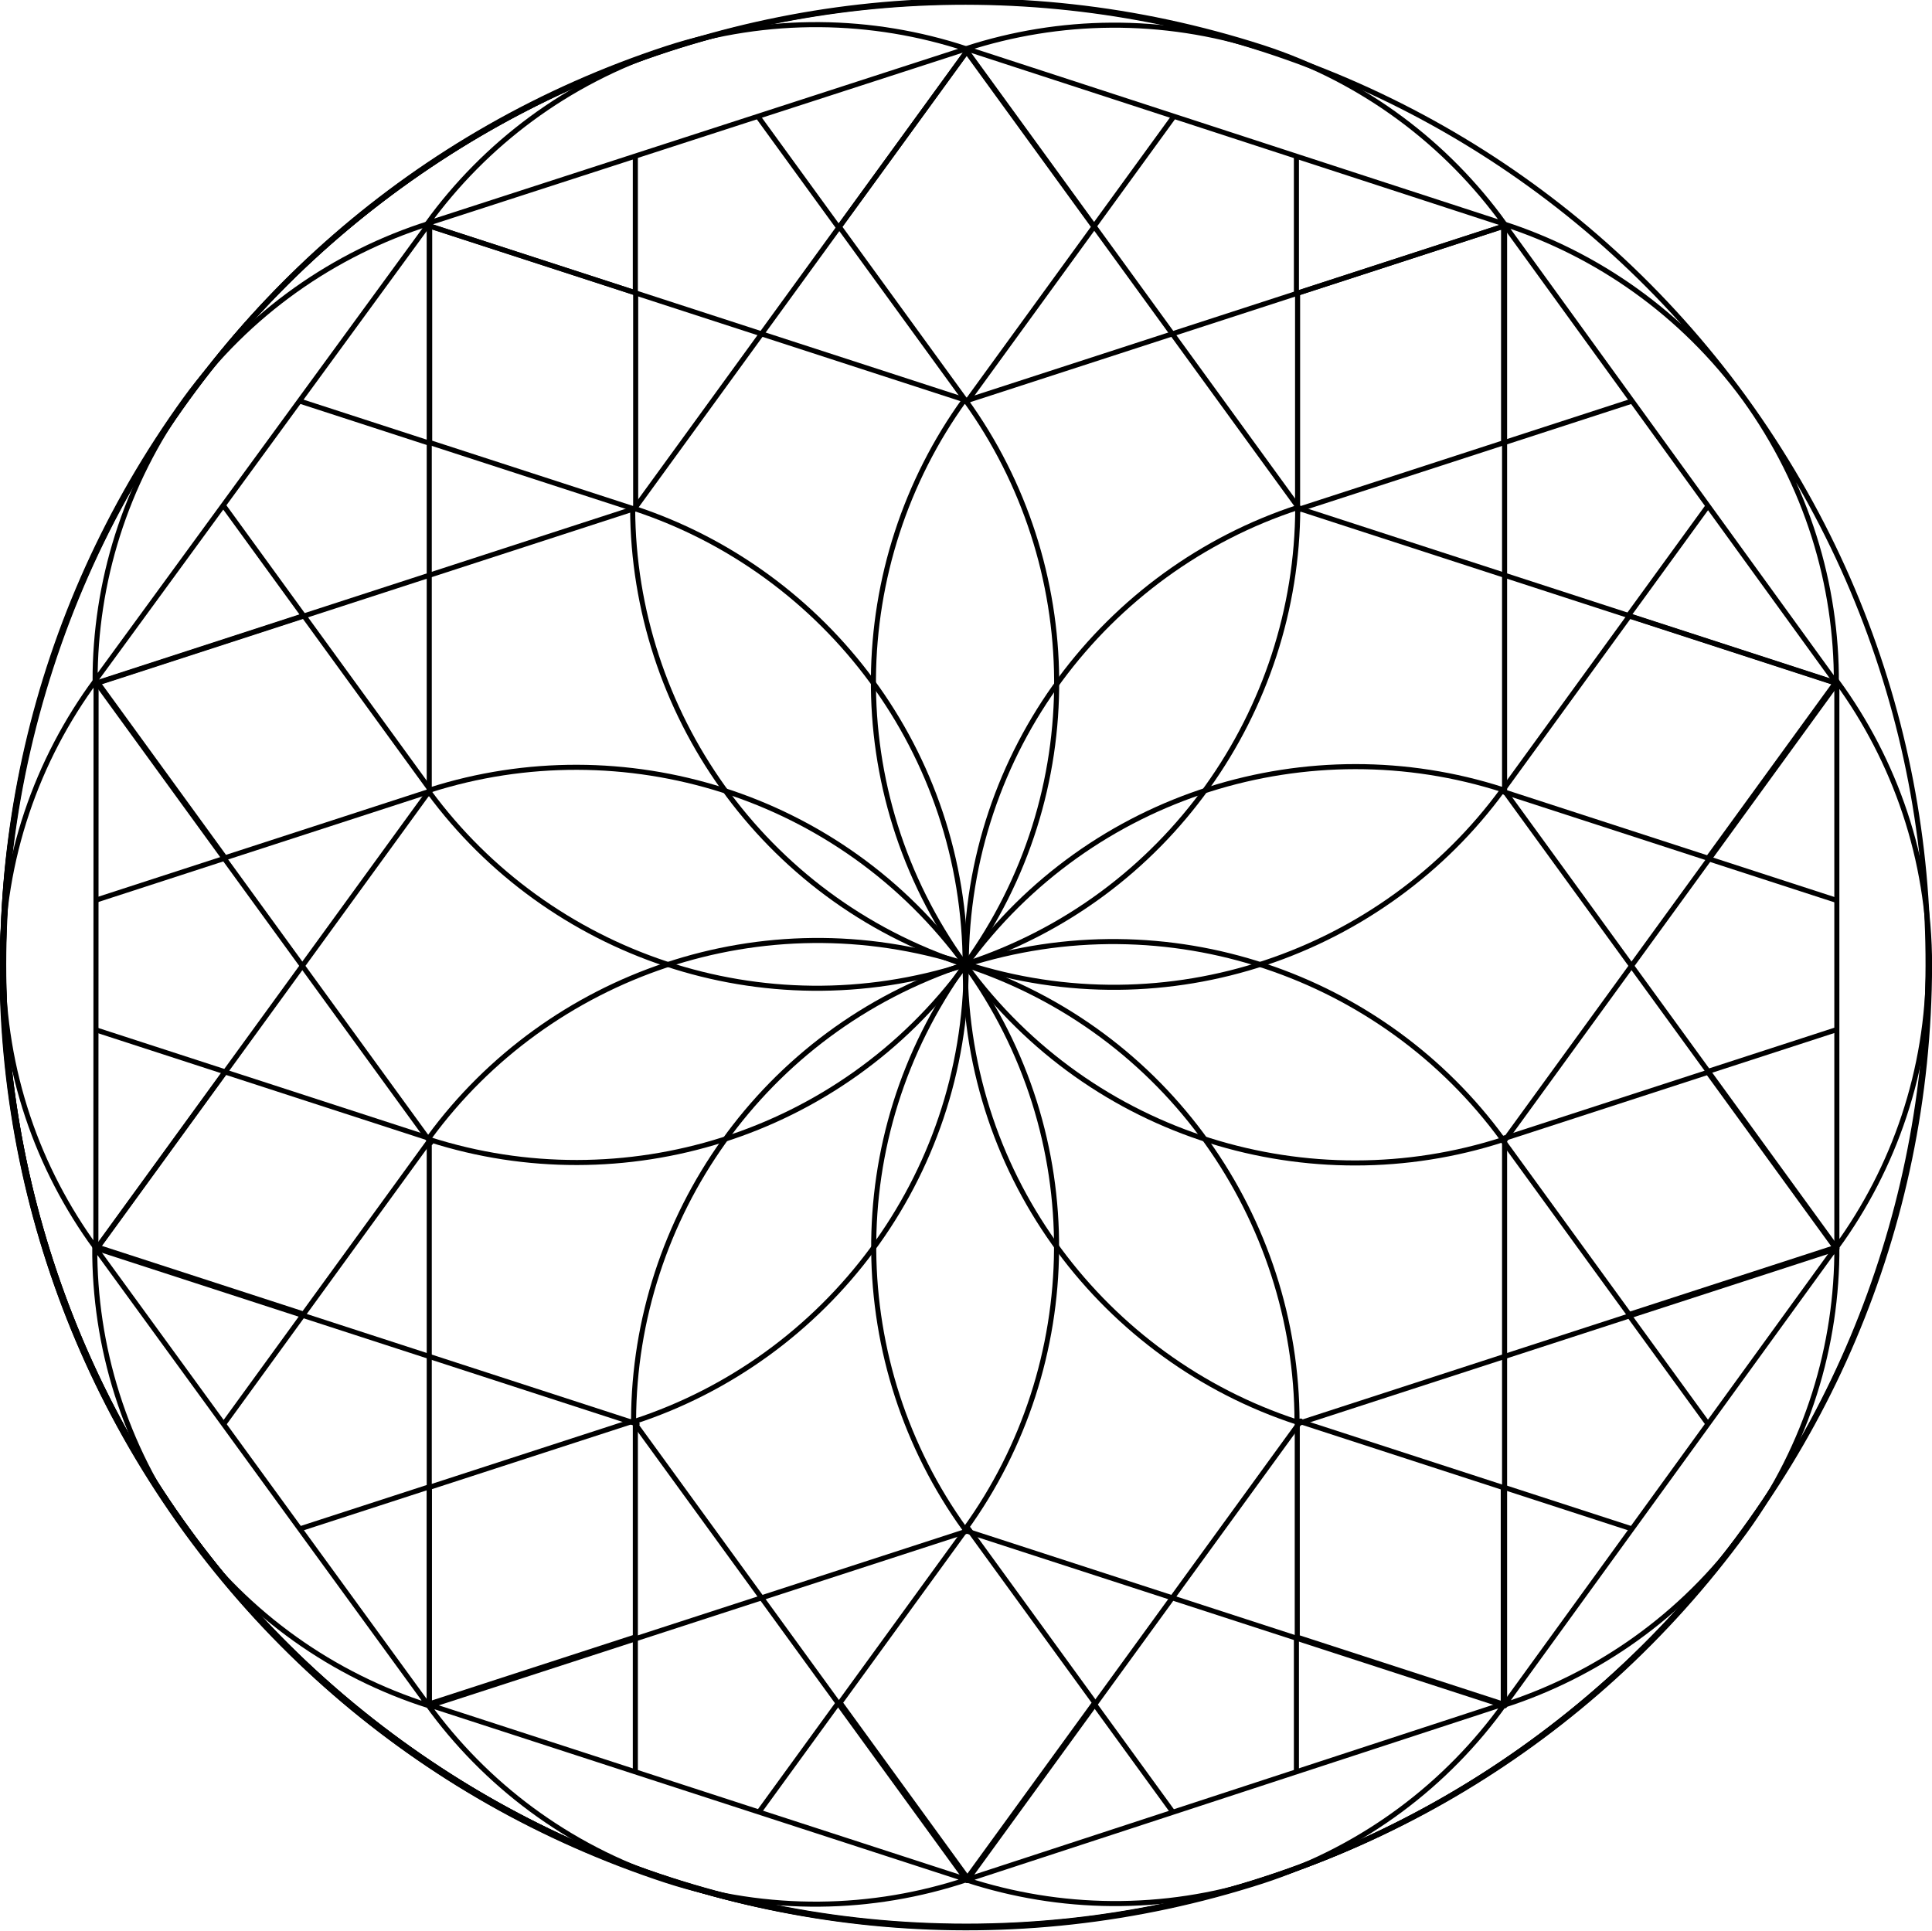 <?xml version="1.0" encoding="UTF-8" standalone="no"?>
<!-- 
Creator: http://commons.wikimedia.org/wiki/User:ParaDox 2006-07-24 09'30
Resource: http://commons.wikimedia.org/wiki/Image:A_Yin-Yang-Yuan_Symbol_-_Triality-One.svg
-->

<svg
   version="1.0"
   width="190.785"
   height="190.713"
   viewBox="0 0 280.525 396.591"
   id="svg2"
   xml:space="preserve"
   sodipodi:version="0.32"
   inkscape:version="1.4 (e7c3feb1, 2024-10-09)"
   sodipodi:docname="deidecStar.svg"
   inkscape:export-filename="deidecStar.png"
   inkscape:export-xdpi="300"
   inkscape:export-ydpi="300"
   xmlns:inkscape="http://www.inkscape.org/namespaces/inkscape"
   xmlns:sodipodi="http://sodipodi.sourceforge.net/DTD/sodipodi-0.dtd"
   xmlns:xlink="http://www.w3.org/1999/xlink"
   xmlns="http://www.w3.org/2000/svg"
   xmlns:svg="http://www.w3.org/2000/svg"
   xmlns:rdf="http://www.w3.org/1999/02/22-rdf-syntax-ns#"
   xmlns:cc="http://creativecommons.org/ns#"
   xmlns:dc="http://purl.org/dc/elements/1.1/"><sodipodi:namedview
   inkscape:window-height="896"
   inkscape:window-width="1472"
   inkscape:pageshadow="2"
   inkscape:pageopacity="0.0"
   guidetolerance="10.0"
   gridtolerance="10.0"
   objecttolerance="10.0"
   borderopacity="1.0"
   bordercolor="#666666"
   pagecolor="#ffffff"
   id="base"
   inkscape:zoom="2.6820919"
   inkscape:cx="93.956513"
   inkscape:cy="104.2097"
   inkscape:window-x="0"
   inkscape:window-y="32"
   inkscape:current-layer="g1"
   inkscape:showpageshadow="2"
   inkscape:pagecheckerboard="0"
   inkscape:deskcolor="#d1d1d1"
   inkscape:window-maximized="0"
   showgrid="false" />
 <defs
   id="defs4"><linearGradient
   x1="227.648"
   y1="836.41"
   x2="569.921"
   y2="287.246"
   id="id0"
   gradientUnits="userSpaceOnUse">
   <stop
   style="stop-color:blue;stop-opacity:1"
   offset="0"
   id="stop9" />
   <stop
   style="stop-color:#ff0000;stop-opacity:1;"
   offset="1"
   id="stop11" />
   
  </linearGradient><linearGradient
   x1="245.552"
   y1="785.561"
   x2="546.287"
   y2="338.094"
   id="linearGradient4679"
   xlink:href="#id0"
   gradientUnits="userSpaceOnUse"
   gradientTransform="matrix(1.831,-0.595,0.595,1.831,-663.817,-230.304)" />
   
   
   
  
   
   
   
  </defs>
 
<g
   id="g1"
   inkscape:label="deidec"><g
     id="g694"
     transform="matrix(1.173,1.614,1.614,-1.173,-509.908,726.394)"
     style="display:inline;stroke:#000000;stroke-width:0.521;stroke-dasharray:none;stroke-opacity:1;fill:none"
     inkscape:transform-center-x="0.059863051"
     inkscape:transform-center-y="302.08812"
     inkscape:label="kwiatek"><path
       fill="#ffffff"
       d="m -69.586,385.187 c 6.525,19.748 25.128,34.001 47.063,34.008 21.952,0.068 40.535,14.398 46.988,34.2"
       id="path683"
       style="display:inline;fill:none;stroke:#000000;stroke-width:0.521;stroke-dasharray:none;stroke-opacity:1"
       sodipodi:nodetypes="ccc" /><path
       fill="#ffffff"
       d="m 35.718,499.333 c 44.161,-32.231 53.896,-94.128 21.76,-138.359 -32.136,-44.231 -94.011,-54.1 -138.312,-22.06 -8.92,6.484 -15.043,15.386 -18.123,25.154 l 47.301,-34.403 c -10.12,-0.041 -20.344,3.006 -29.175,9.38 m 0.181,80.216 c 16.89,12.158 40.333,12.758 58.091,-0.138 17.783,-12.836 41.212,-12.18 58.069,0.014"
       id="path684"
       style="display:inline;fill:none;stroke:#000000;stroke-width:0.521;stroke-dasharray:none;stroke-opacity:1"
       sodipodi:nodetypes="csccccccc" /><path
       fill="#ffffff"
       d="M 71.665,449.763 C 88.446,397.73 59.94,341.934 7.944,325.039 -44.052,308.145 -99.91,336.53 -116.918,388.488 c -3.396,10.466 -3.123,21.243 0.109,30.938 l 17.868,-55.495 c -8.142,5.91 -14.565,14.345 -17.942,24.631 m 47.274,64.809 c 20.833,-0.062 40.185,-13.357 46.983,-34.246 6.837,-20.822 26.154,-34.058 46.941,-34.12"
       id="path685"
       style="display:inline;fill:none;stroke:#000000;stroke-width:0.521;stroke-dasharray:none;stroke-opacity:1"
       sodipodi:nodetypes="csccccccc" /><path
       fill="#ffffff"
       d="M 71.599,388.562 C 54.592,336.602 -1.267,308.216 -53.264,325.111 c -51.996,16.895 -80.503,72.692 -63.721,124.725 3.386,10.412 9.892,18.937 18.145,24.879 l -18.069,-55.433 c -3.115,9.569 -3.355,20.171 -0.041,30.48 m 76.381,24.763 c 16.818,-12.298 24.658,-34.431 17.876,-55.326 -6.704,-20.853 1.132,-42.904 17.895,-55.176"
       id="path686"
       style="display:inline;fill:none;stroke:#000000;stroke-width:0.521;stroke-dasharray:none;stroke-opacity:1"
       sodipodi:nodetypes="csccccccc" /><path
       fill="#ffffff"
       d="M 35.546,339.046 C -8.755,307.007 -70.629,316.877 -102.764,361.107 c -32.135,44.23 -22.401,106.126 21.759,138.358 8.868,6.437 19.152,9.508 29.33,9.457 L -98.865,474.713 c 3.11,9.548 9.141,18.242 17.863,24.621 m 76.317,-24.795 c 6.388,-19.837 -0.275,-42.359 -18.045,-55.283 -17.669,-12.921 -24.293,-35.344 -17.968,-55.116"
       id="path687"
       style="display:inline;fill:none;stroke:#000000;stroke-width:0.521;stroke-dasharray:none;stroke-opacity:1"
       sodipodi:nodetypes="csccccccc" /><path
       fill="#ffffff"
       d="M -22.761,518.34 C -77.433,518.221 -121.69,473.867 -121.69,419.195 c 0,-54.672 44.257,-99.025 98.929,-99.144 10.976,0.004 21.117,3.574 29.329,9.616 l -58.369,-0.038 c 8.202,-6.018 18.325,-9.574 29.277,-9.578 54.672,0.119 98.929,44.472 98.929,99.144 0,54.672 -44.257,99.025 -98.929,99.144 M 24.351,385.036 c -6.48,19.826 -25.122,34.152 -47.112,34.159 -21.937,0.068 -40.509,14.378 -46.975,34.158 m 17.997,55.509 c 8.16,5.932 18.208,9.444 29.096,9.477 11.02,-0.034 21.091,-3.585 29.258,-9.576 z"
       id="path689"
       style="display:inline;fill:none;stroke:#000000;stroke-width:0.521;stroke-dasharray:none;stroke-opacity:1"
       sodipodi:nodetypes="csccccscccccccc" /><path
       fill="#ffffff"
       d="m -81.002,499.333 c -44.16,-32.232 -53.895,-94.128 -21.759,-138.358 32.135,-44.23 94.01,-54.099 138.31,-22.061 8.885,6.462 14.993,15.323 18.082,25.048 L 6.401,329.666 c 10.11,-0.035 20.322,3.012 29.145,9.38 m -0.032,80.093 c -16.898,12.266 -40.427,12.914 -58.241,-0.015 -17.757,-12.817 -41.144,-12.181 -57.995,-0.039"
       id="path690"
       style="display:inline;fill:none;stroke:#000000;stroke-width:0.521;stroke-dasharray:none;stroke-opacity:1"
       sodipodi:nodetypes="csccccccc" /><path
       fill="#ffffff"
       d="m -116.949,449.763 c -16.781,-52.033 11.725,-107.829 63.721,-124.724 51.996,-16.894 107.855,11.49 124.862,63.449 3.395,10.462 3.124,21.233 -0.103,30.925 L 53.615,363.9 c 8.161,5.911 14.601,14.358 17.984,24.662 m -47.168,64.813 c -20.874,-0.018 -40.224,-13.342 -47.089,-34.249 -6.822,-20.775 -26.067,-33.998 -46.801,-34.119"
       id="path691"
       style="display:inline;fill:none;stroke:#000000;stroke-width:0.521;stroke-dasharray:none;stroke-opacity:1"
       sodipodi:nodetypes="cscccccsc" /><path
       fill="#ffffff"
       d="m -116.883,388.562 c 17.007,-51.96 72.866,-80.346 124.863,-63.451 51.997,16.895 80.503,72.693 63.721,124.726 -3.39,10.422 -9.906,18.954 -18.172,24.896 l 18.087,-55.48 c 3.124,9.576 3.368,20.19 0.05,30.51 M -4.674,474.553 C -21.52,462.262 -29.378,440.111 -22.592,419.199 c 6.702,-20.845 -1.126,-42.887 -17.875,-55.163"
       id="path692"
       style="display:inline;fill:none;stroke:#000000;stroke-width:0.521;stroke-dasharray:none;stroke-opacity:1"
       sodipodi:nodetypes="csccccccc" /><path
       fill="#ffffff"
       d="m -80.83,339.046 c 44.3,-32.039 106.175,-22.17 138.311,22.061 32.135,44.23 22.401,106.127 -21.759,138.358 -8.843,6.419 -19.094,9.491 -29.244,9.458 l 47.113,-34.239 c -3.107,9.559 -9.142,18.265 -17.873,24.65 m -76.3,-24.738 c -6.419,-19.851 0.239,-42.404 18.027,-55.34 17.706,-12.949 24.321,-35.44 17.927,-55.242"
       id="path693"
       style="display:inline;fill:none;stroke:#000000;stroke-width:0.521;stroke-dasharray:none;stroke-opacity:1"
       inkscape:label="path693"
       sodipodi:nodetypes="csccccccc" /></g><g
     id="g703"
     inkscape:label="star"
     transform="matrix(0.994,0,0,0.994,0.897,1.268)"
     style="stroke-width:1.046;stroke-dasharray:none;fill:none;stroke:#000000;stroke-opacity:1"><path
       style="display:inline;fill:none;fill-opacity:1;stroke:#000000;stroke-width:1.032;stroke-linecap:round;stroke-dasharray:none;stroke-opacity:1"
       d="m 405.167,267.525 -10e-5,115.444 m -5e-5,70.435 -1e-4,115.43"
       id="path7"
       inkscape:transform-center-x="110.88988"
       inkscape:transform-center-y="-0.039736546"
       transform="matrix(-1.014,0,0,1.014,440.158,-225.595)"
       sodipodi:nodetypes="cccc" /><use
       x="0"
       y="0"
       xlink:href="#path7"
       inkscape:transform-center-x="89.688443"
       inkscape:transform-center-y="-65.211586"
       id="use695"
       transform="rotate(36,140.396,198.285)"
       style="stroke-width:1.046;stroke-dasharray:none;fill:none;stroke:#000000;stroke-opacity:1" /><use
       x="0"
       y="0"
       xlink:href="#use695"
       inkscape:transform-center-x="34.229068"
       inkscape:transform-center-y="-105.47483"
       id="use696"
       transform="rotate(36,140.396,198.285)"
       style="stroke-width:1.046;stroke-dasharray:none;fill:none;stroke:#000000;stroke-opacity:1" /><use
       x="0"
       y="0"
       xlink:href="#use696"
       inkscape:transform-center-x="-34.304655"
       inkscape:transform-center-y="-105.45027"
       id="use697"
       transform="rotate(36,140.396,198.285)"
       style="stroke-width:1.046;stroke-dasharray:none;fill:none;stroke:#000000;stroke-opacity:1" /><use
       x="0"
       y="0"
       xlink:href="#use697"
       inkscape:transform-center-x="-89.735161"
       inkscape:transform-center-y="-65.147293"
       id="use698"
       transform="rotate(36,140.396,198.285)"
       style="stroke-width:1.046;stroke-dasharray:none;fill:none;stroke:#000000;stroke-opacity:1" /><use
       x="0"
       y="0"
       xlink:href="#use698"
       inkscape:transform-center-x="-110.88989"
       inkscape:transform-center-y="0.03973423"
       id="use699"
       transform="rotate(36,140.396,198.285)"
       style="stroke-width:1.046;stroke-dasharray:none;fill:none;stroke:#000000;stroke-opacity:1" /><use
       x="0"
       y="0"
       xlink:href="#use699"
       inkscape:transform-center-x="-89.688447"
       inkscape:transform-center-y="65.211589"
       id="use700"
       transform="rotate(36,140.396,198.285)"
       style="stroke-width:1.046;stroke-dasharray:none;fill:none;stroke:#000000;stroke-opacity:1" /><use
       x="0"
       y="0"
       xlink:href="#use700"
       inkscape:transform-center-x="-34.229065"
       inkscape:transform-center-y="105.47483"
       id="use701"
       transform="rotate(36,140.396,198.285)"
       style="stroke-width:1.046;stroke-dasharray:none;fill:none;stroke:#000000;stroke-opacity:1" /><use
       x="0"
       y="0"
       xlink:href="#use701"
       inkscape:transform-center-x="34.304652"
       inkscape:transform-center-y="105.45027"
       id="use702"
       transform="rotate(36,140.396,198.285)"
       style="stroke-width:1.046;stroke-dasharray:none;fill:none;stroke:#000000;stroke-opacity:1" /><use
       x="0"
       y="0"
       xlink:href="#use702"
       inkscape:transform-center-x="89.735159"
       inkscape:transform-center-y="65.147294"
       id="use703"
       transform="rotate(36,140.396,198.285)"
       style="stroke-width:1.046;stroke-dasharray:none;fill:none;stroke:#000000;stroke-opacity:1" /></g><g
     id="g19"
     inkscape:label="rhombs"
     transform="translate(0.092,7.8804844e-4)"
     style="stroke:#000000;stroke-opacity:1;stroke-width:1.04;stroke-dasharray:none"><path
       id="path10"
       d="m 250.22,233.968 26.145,35.986 42.304,-13.745 -26.145,-35.986 z"
       style="fill:none;stroke:#000000;stroke-width:1.04;stroke-linejoin:bevel;stroke-dasharray:none;stroke-opacity:1"
       inkscape:transform-center-x="-144.17844"
       inkscape:transform-center-y="46.889543" /><path
       id="use11"
       d="m 250.246,162.507 42.304,13.746 26.145,-35.986 -42.304,-13.746 z"
       style="fill:none;stroke:#000000;stroke-width:1.04;stroke-linejoin:bevel;stroke-dasharray:none;stroke-opacity:1"
       inkscape:transform-center-x="-144.17844"
       inkscape:transform-center-y="46.889543" /><path
       id="use12"
       d="m 208.263,104.679 42.304,-13.745 -7e-5,-44.481 -42.304,13.745 z"
       style="fill:none;stroke:#000000;stroke-width:1.04;stroke-linejoin:bevel;stroke-dasharray:none;stroke-opacity:1"
       inkscape:transform-center-x="-144.17844"
       inkscape:transform-center-y="46.889543" /><path
       id="use13"
       d="M 140.308,82.573 166.453,46.587 140.308,10.601 114.162,46.587 Z"
       style="fill:none;stroke:#000000;stroke-width:1.04;stroke-linejoin:bevel;stroke-dasharray:none;stroke-opacity:1"
       inkscape:transform-center-x="-144.17844"
       inkscape:transform-center-y="46.889543" /><path
       id="use14"
       d="m 72.337,104.631 9.6e-5,-44.481 -42.304,-13.745 -9.1e-5,44.481 z"
       style="fill:none;stroke:#000000;stroke-width:1.04;stroke-linejoin:bevel;stroke-dasharray:none;stroke-opacity:1"
       inkscape:transform-center-x="-144.17844"
       inkscape:transform-center-y="46.889543" /><path
       id="use15"
       d="m 30.313,162.429 -26.145,-35.986 -42.304,13.745 26.145,35.986 z"
       style="fill:none;stroke:#000000;stroke-width:1.04;stroke-linejoin:bevel;stroke-dasharray:none;stroke-opacity:1"
       inkscape:transform-center-x="-144.17844"
       inkscape:transform-center-y="46.889543" /><path
       id="use16"
       d="m 30.287,233.889 -42.304,-13.746 -26.145,35.986 42.304,13.746 z"
       style="fill:none;stroke:#000000;stroke-width:1.04;stroke-linejoin:bevel;stroke-dasharray:none;stroke-opacity:1"
       inkscape:transform-center-x="-144.17844"
       inkscape:transform-center-y="46.889543" /><path
       id="use17"
       d="m 72.27,291.717 -42.304,13.745 7e-5,44.481 42.304,-13.745 z"
       style="fill:none;stroke:#000000;stroke-width:1.04;stroke-linejoin:bevel;stroke-dasharray:none;stroke-opacity:1"
       inkscape:transform-center-x="-144.17844"
       inkscape:transform-center-y="46.889543" /><path
       id="use18"
       d="m 140.457,313.708 -26.145,35.986 26.145,35.986 26.145,-35.986 z"
       style="fill:none;stroke:#000000;stroke-width:1.04;stroke-linejoin:bevel;stroke-dasharray:none;stroke-opacity:1"
       inkscape:transform-center-x="-144.17844"
       inkscape:transform-center-y="46.889543" /><path
       id="use19"
       d="m 208.196,291.765 -1e-4,44.481 42.304,13.745 9e-5,-44.481 z"
       style="fill:none;stroke:#000000;stroke-width:1.04;stroke-linejoin:bevel;stroke-dasharray:none;stroke-opacity:1"
       inkscape:transform-center-x="-144.17844"
       inkscape:transform-center-y="46.889543" /></g><path
     d="m 276.295,269.977 16.322,22.465"
     style="display:inline;fill:none;fill-opacity:1;stroke:#000000;stroke-width:1.04;stroke-linecap:butt;stroke-dasharray:none;stroke-opacity:1"
     id="path1"
     sodipodi:nodetypes="cc"
     inkscape:transform-center-x="-144.21805"
     inkscape:transform-center-y="83.020864" /><path
     d="m 208.114,336.239 2e-5,27.768"
     style="display:inline;fill:none;fill-opacity:1;stroke:#000000;stroke-width:1.04;stroke-linecap:butt;stroke-dasharray:none;stroke-opacity:1"
     id="path2"
     sodipodi:nodetypes="cc"
     inkscape:transform-center-x="-67.876415"
     inkscape:transform-center-y="151.93453" /><path
     d="m 114.007,349.77 -16.322,22.465"
     style="display:inline;fill:none;fill-opacity:1;stroke:#000000;stroke-width:1.04;stroke-linecap:butt;stroke-dasharray:none;stroke-opacity:1"
     id="path3"
     sodipodi:nodetypes="cc"
     inkscape:transform-center-x="34.391705"
     inkscape:transform-center-y="162.81438" /><path
     d="M 29.919,305.403 3.51,313.984"
     style="display:inline;fill:none;fill-opacity:1;stroke:#000000;stroke-width:1.04;stroke-linecap:butt;stroke-dasharray:none;stroke-opacity:1"
     id="path4"
     sodipodi:nodetypes="cc"
     inkscape:transform-center-x="123.52337"
     inkscape:transform-center-y="111.50466" /><path
     d="M -12.031,220.083 -38.44,211.502"
     style="display:inline;fill:none;fill-opacity:1;stroke:#000000;stroke-width:1.04;stroke-linecap:butt;stroke-dasharray:none;stroke-opacity:1"
     id="path5"
     sodipodi:nodetypes="cc"
     inkscape:transform-center-x="165.4733"
     inkscape:transform-center-y="17.60395" /><path
     d="M 4.18,126.4 -12.141,103.935"
     style="display:inline;fill:none;fill-opacity:1;stroke:#000000;stroke-width:1.04;stroke-linecap:butt;stroke-dasharray:none;stroke-opacity:1"
     id="path6"
     sodipodi:nodetypes="cc"
     inkscape:transform-center-x="144.21805"
     inkscape:transform-center-y="-83.02087" /><path
     d="m 72.361,60.138 -1.6e-5,-27.768"
     style="display:inline;fill:none;fill-opacity:1;stroke:#000000;stroke-width:1.04;stroke-linecap:butt;stroke-dasharray:none;stroke-opacity:1"
     id="path8"
     sodipodi:nodetypes="cc"
     inkscape:transform-center-x="67.87641"
     inkscape:transform-center-y="-151.93454" /><path
     d="M 166.468,46.607 182.79,24.141"
     style="display:inline;fill:none;fill-opacity:1;stroke:#000000;stroke-width:1.04;stroke-linecap:butt;stroke-dasharray:none;stroke-opacity:1"
     id="path9"
     sodipodi:nodetypes="cc"
     inkscape:transform-center-x="-34.391709"
     inkscape:transform-center-y="-162.81438" /><path
     d="m 250.556,90.974 26.409,-8.581"
     style="display:inline;fill:none;fill-opacity:1;stroke:#000000;stroke-width:1.04;stroke-linecap:butt;stroke-dasharray:none;stroke-opacity:1"
     id="path11"
     sodipodi:nodetypes="cc"
     inkscape:transform-center-x="-123.52337"
     inkscape:transform-center-y="-111.50466" /><path
     d="m 292.506,176.294 26.409,8.581"
     style="display:inline;fill:none;fill-opacity:1;stroke:#000000;stroke-width:1.04;stroke-linecap:butt;stroke-dasharray:none;stroke-opacity:1"
     id="path12"
     sodipodi:nodetypes="cc"
     inkscape:transform-center-x="-165.47331"
     inkscape:transform-center-y="-17.603948" /><path
     d="m -12.031,176.294 -26.409,8.581"
     style="display:inline;fill:none;fill-opacity:1;stroke:#000000;stroke-width:1.04;stroke-linecap:butt;stroke-dasharray:none;stroke-opacity:1"
     id="path13"
     sodipodi:nodetypes="cc"
     inkscape:transform-center-x="165.47331"
     inkscape:transform-center-y="-17.603948" /><path
     d="M 29.919,90.974 3.51,82.393"
     style="display:inline;fill:none;fill-opacity:1;stroke:#000000;stroke-width:1.04;stroke-linecap:butt;stroke-dasharray:none;stroke-opacity:1"
     id="path14"
     sodipodi:nodetypes="cc"
     inkscape:transform-center-x="123.52338"
     inkscape:transform-center-y="-111.50466" /><path
     d="M 114.007,46.607 97.685,24.141"
     style="display:inline;fill:none;fill-opacity:1;stroke:#000000;stroke-width:1.04;stroke-linecap:butt;stroke-dasharray:none;stroke-opacity:1"
     id="path15"
     sodipodi:nodetypes="cc"
     inkscape:transform-center-x="34.391719"
     inkscape:transform-center-y="-162.81439" /><path
     d="m 208.114,60.138 1e-5,-27.768"
     style="display:inline;fill:none;fill-opacity:1;stroke:#000000;stroke-width:1.04;stroke-linecap:butt;stroke-dasharray:none;stroke-opacity:1"
     id="path16"
     sodipodi:nodetypes="cc"
     inkscape:transform-center-x="-67.876413"
     inkscape:transform-center-y="-151.93455" /><path
     d="m 276.295,126.4 16.322,-22.465"
     style="display:inline;fill:none;fill-opacity:1;stroke:#000000;stroke-width:1.04;stroke-linecap:butt;stroke-dasharray:none;stroke-opacity:1"
     id="path17"
     sodipodi:nodetypes="cc"
     inkscape:transform-center-x="-144.21806"
     inkscape:transform-center-y="-83.02088" /><path
     d="m 292.506,220.083 26.409,-8.581"
     style="display:inline;fill:none;fill-opacity:1;stroke:#000000;stroke-width:1.04;stroke-linecap:butt;stroke-dasharray:none;stroke-opacity:1"
     id="path18"
     sodipodi:nodetypes="cc"
     inkscape:transform-center-x="-165.47331"
     inkscape:transform-center-y="17.603945" /><path
     d="m 250.556,305.403 26.409,8.581"
     style="display:inline;fill:none;fill-opacity:1;stroke:#000000;stroke-width:1.04;stroke-linecap:butt;stroke-dasharray:none;stroke-opacity:1"
     id="path19"
     sodipodi:nodetypes="cc"
     inkscape:transform-center-x="-123.52338"
     inkscape:transform-center-y="111.50466" /><path
     d="m 166.468,349.77 16.322,22.465"
     style="display:inline;fill:none;fill-opacity:1;stroke:#000000;stroke-width:1.04;stroke-linecap:butt;stroke-dasharray:none;stroke-opacity:1"
     id="path20"
     sodipodi:nodetypes="cc"
     inkscape:transform-center-x="-34.391715"
     inkscape:transform-center-y="162.81439" /><path
     d="m 72.361,336.239 -3e-6,27.768"
     style="display:inline;fill:none;fill-opacity:1;stroke:#000000;stroke-width:1.04;stroke-linecap:butt;stroke-dasharray:none;stroke-opacity:1"
     id="path21"
     sodipodi:nodetypes="cc"
     inkscape:transform-center-x="67.876415"
     inkscape:transform-center-y="151.93455" /><path
     d="M 4.18,269.977 -12.141,292.442"
     style="display:inline;fill:none;fill-opacity:1;stroke:#000000;stroke-width:1.04;stroke-linecap:butt;stroke-dasharray:none;stroke-opacity:1"
     id="path22"
     sodipodi:nodetypes="cc"
     inkscape:transform-center-x="144.21806"
     inkscape:transform-center-y="83.020875" /></g></svg>
